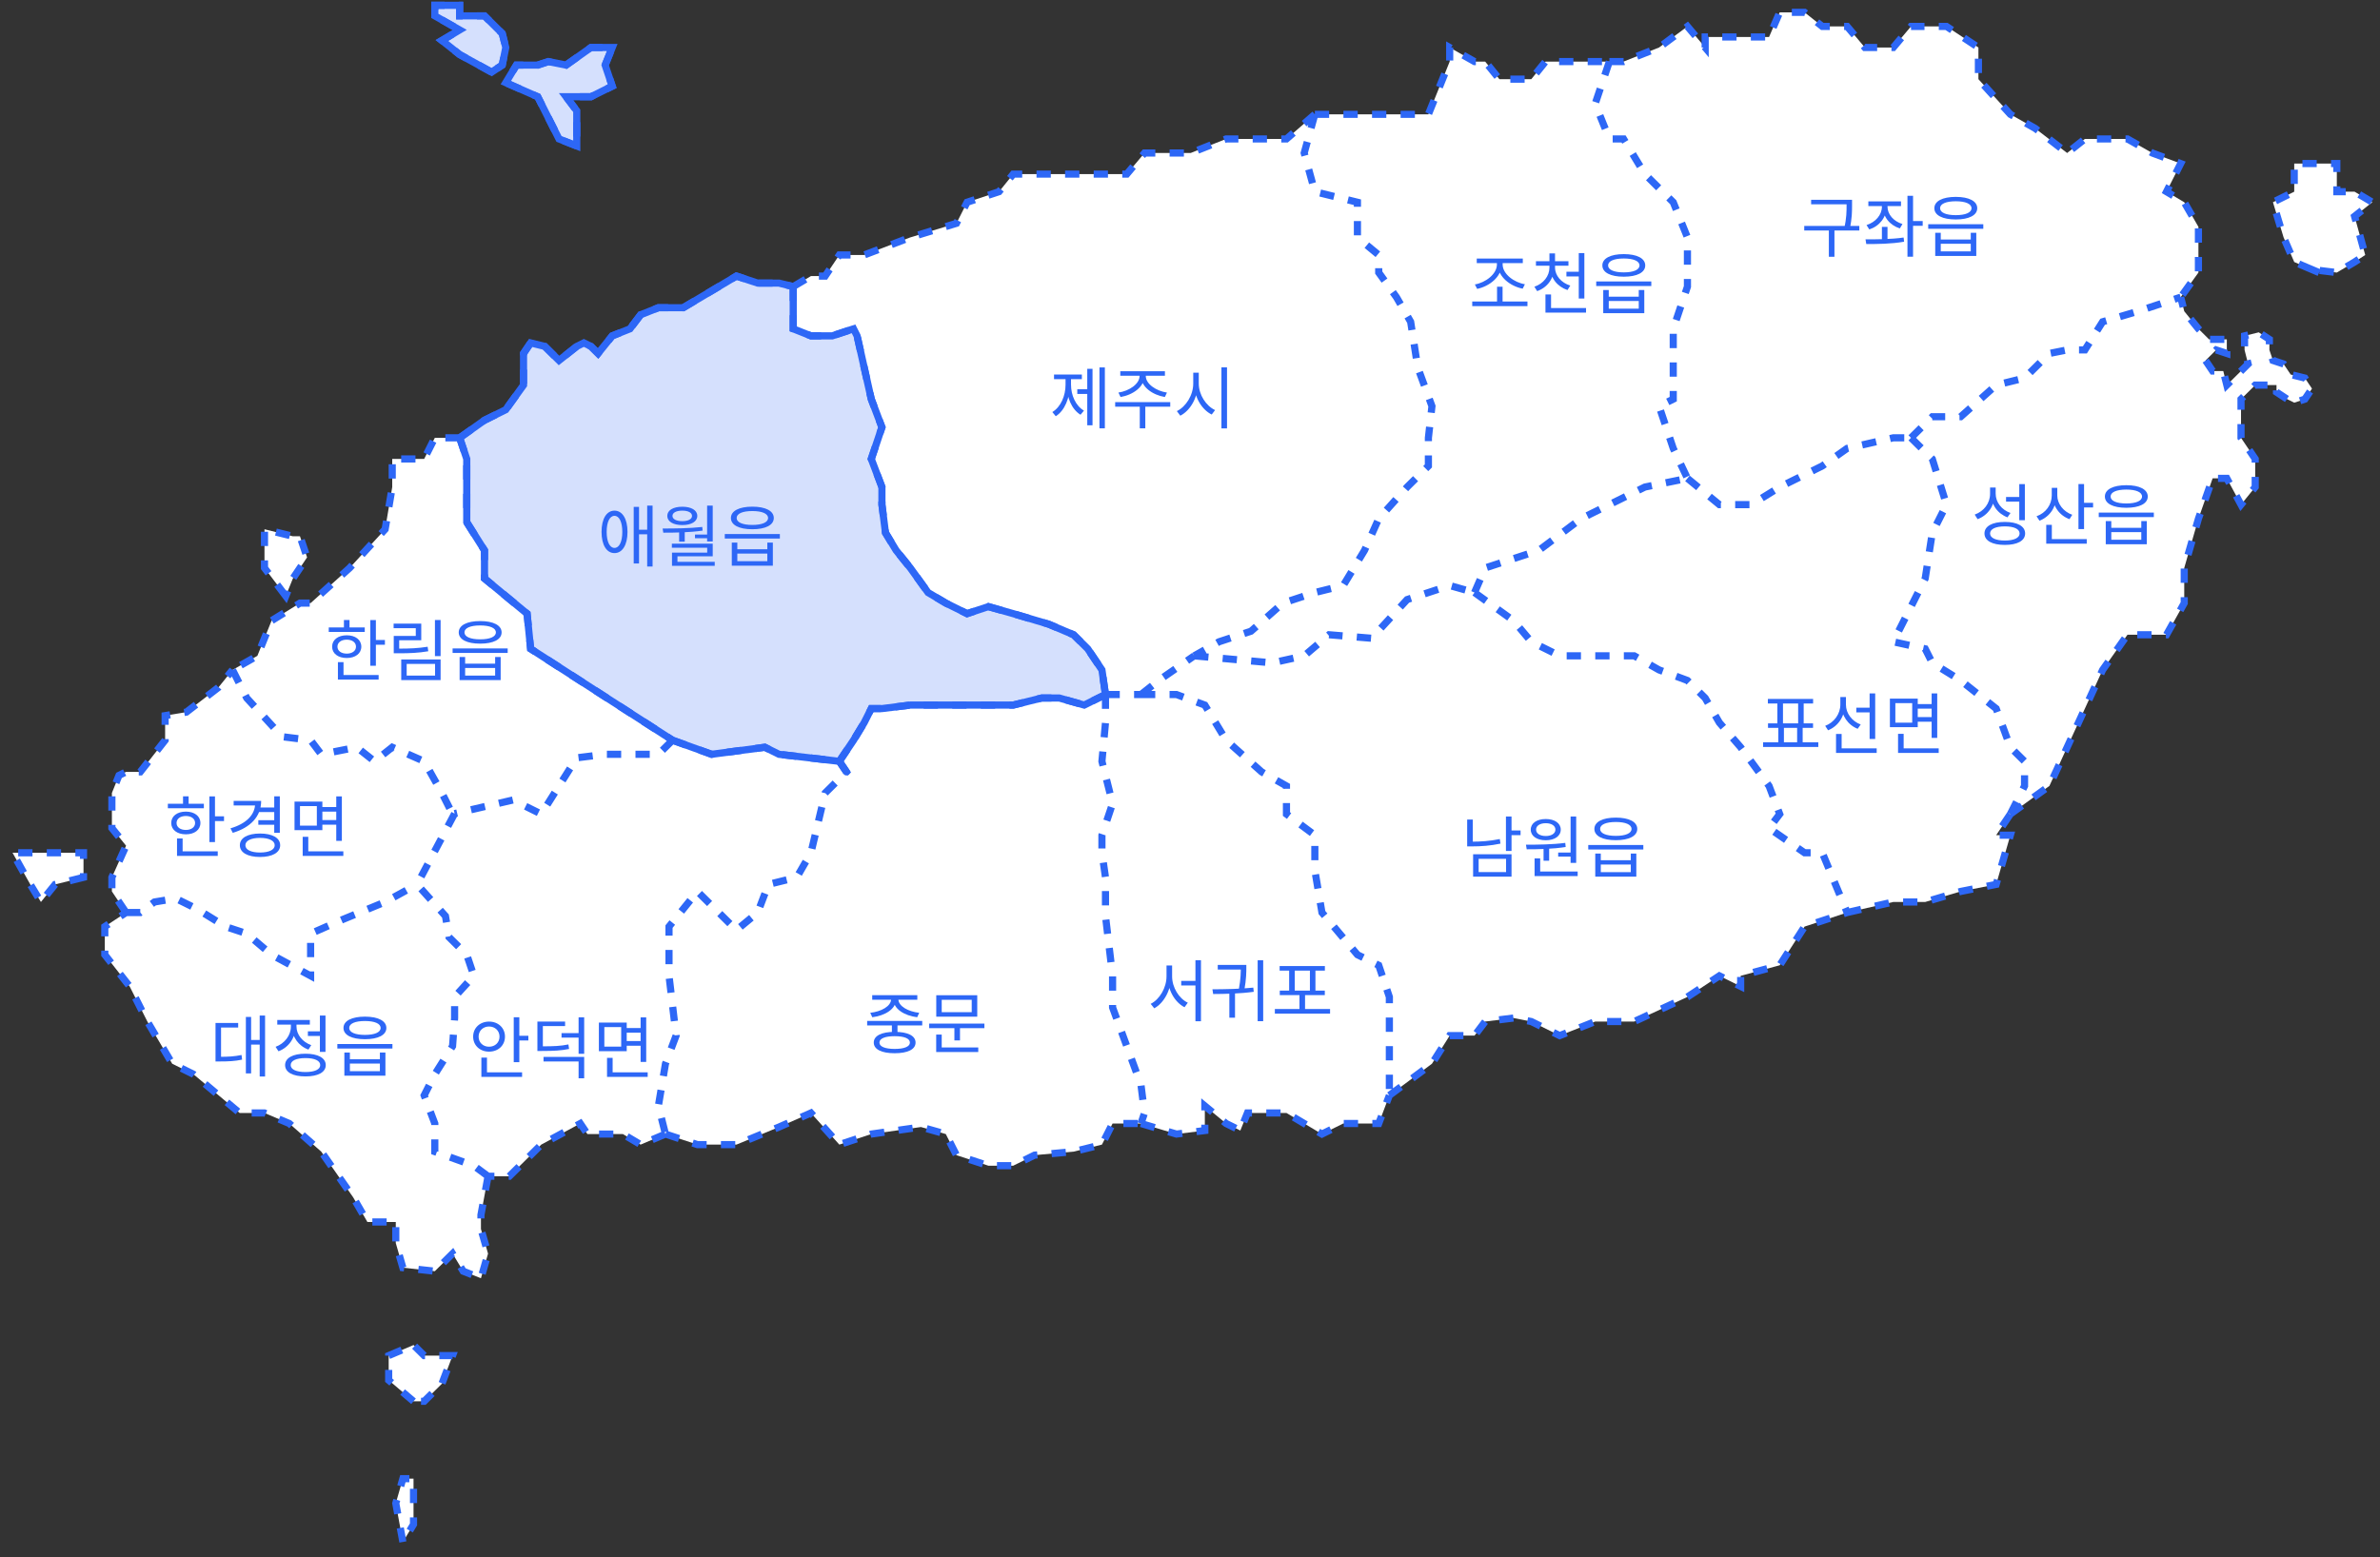<svg width="353" height="231" viewBox="0 0 353 231" fill="none" xmlns="http://www.w3.org/2000/svg">
<rect x="0" y="0" width="353" height="231" fill="#333333" stroke="none"/>
<path d="M58.175 68.088H62.912L64.491 64.958H68.175L71.859 62.349L75.017 60.784L77.649 57.132V52.437L78.701 50.872L80.807 51.394L82.912 53.48L85.544 51.394L86.596 50.872L87.649 51.394L88.701 52.437L90.807 49.829L93.438 48.785L95.017 46.699L97.649 45.655H101.333L109.228 40.96L112.386 42.003H115.544L117.649 42.525L120.28 40.96H122.386L124.491 37.83H128.175L135.017 35.221L141.859 33.134L143.438 30.004L148.175 28.439L150.28 25.831H157.123H163.438H167.123L169.754 22.7H176.596L181.859 20.614H187.123H190.807L195.017 16.962H201.333H208.701H211.859L215.017 9.136V7.049L218.701 9.136H220.28L222.386 11.745H227.123L229.228 9.136H231.333H234.491H238.701H240.807L246.07 7.049L250.28 3.919L252.912 7.049V5.484H258.175H262.386L263.965 1.832H267.649L270.28 3.919H273.965L276.596 7.049H280.807L283.438 3.919H288.701L293.438 7.049V11.745L298.175 16.962L301.859 19.049L306.596 22.7L309.228 20.614H315.544L319.228 22.7L323.438 24.265L321.333 28.439L323.965 30.004L326.07 33.656V40.438L323.438 44.09L323.965 46.177L326.07 48.785L327.649 50.35H330.28V52.437L328.701 51.915L327.123 53.48L328.175 55.046H329.754L330.28 57.132L331.859 55.567L333.438 54.002L332.912 51.915V49.829L335.017 49.307L336.596 50.35V51.915L337.123 53.48L338.701 54.002L339.754 55.567L341.859 56.089L342.912 57.654L341.859 59.219L340.28 59.741L339.228 59.219L337.649 58.176V57.132H334.491L332.386 59.219V64.958L334.491 68.088V72.262L332.386 74.87L330.28 70.969H328.175L326.07 76.957L323.965 84.261V89.478L321.333 94.173H315.544L311.859 99.39L309.228 105.129L306.596 110.867L303.965 116.606L298.175 120.78L296.07 123.91H298.175L296.07 131.214L290.807 132.257L285.544 133.822H280.807L273.965 135.387L267.649 137.474L263.965 143.213L258.175 144.778V146.343L255.017 144.778L250.28 147.908L242.386 151.56H236.596L231.333 153.647L227.123 151.56L224.491 151.038L220.28 151.56L218.701 153.647H215.017L212.386 157.82L206.07 162.515L204.491 166.689H199.228L196.07 168.254L193.438 166.689L190.807 165.124H185.017L183.965 167.732L181.859 166.689L178.701 164.08V167.732L174.491 168.254L169.228 166.689H165.017L163.438 169.819L159.228 170.863L153.438 171.384L150.28 172.949H146.596L141.859 171.384L140.28 168.254L136.596 167.211L129.228 168.254L124.491 169.819L120.28 165.124L115.544 167.211L109.228 169.819H103.438L98.701 168.254L95.017 169.819L92.386 168.254H87.123L86.07 166.689L80.28 169.819L75.544 174.514H72.386L71.333 180.253V182.34L72.386 185.992L71.333 189.644L68.701 188.6L67.123 185.992L64.491 188.6L59.754 188.079L58.702 184.427V181.297H54.491L52.386 177.645L47.649 170.863L42.912 166.689L39.228 165.124H35.544L28.701 159.385L25.544 157.82L21.859 151.56L19.228 146.343L15.544 141.647V137.474L18.701 135.387L16.596 132.257V130.17L18.701 125.475L16.596 122.866V117.649L17.649 115.041L18.701 114.519H20.807L24.491 109.824V106.172L27.649 105.65L32.386 101.998L34.491 99.39L38.175 97.303L40.28 92.086L44.491 89.478H46.07L51.859 84.261L57.123 78.522L58.175 72.262V68.088Z" fill="white"/>
<path d="M338.701 35.221L340.28 38.873L342.912 39.991L346.596 40.438L349.228 38.873L350.807 37.83L349.228 32.091L351.859 30.004L349.228 28.439H346.596V24.265H340.28V28.439L337.123 30.004L338.701 35.221Z" fill="white"/>
<path d="M8.175 131.214L12.386 130.17V126.518H8.175H1.859L4.491 131.214L6.07 133.822L8.175 131.214Z" fill="white"/>
<path d="M39.228 84.261L42.386 88.434L43.438 85.826L45.544 82.696L44.491 79.565H43.438L39.228 78.522V84.261Z" fill="white"/>
<path d="M57.649 204.773L61.333 207.903H62.912L65.544 205.295L67.123 201.121H62.912L61.333 199.556L57.649 201.121V204.773Z" fill="white"/>
<path d="M58.702 223.032L59.754 228.771L61.333 226.163V223.032V219.38H59.754L58.702 223.032Z" fill="white"/>
<path d="M82.912 20.614L85.544 21.657V20.614V18.527V16.44L83.965 14.353H87.649L90.807 12.788L89.754 9.658L90.807 7.049H88.701H87.649L83.965 9.658L81.333 9.136L79.754 9.658H76.596L75.017 12.266L79.754 14.353L82.912 20.614Z" fill="white"/>
<path d="M68.175 8.093L72.912 10.701L74.491 9.658L75.017 7.049L74.491 4.963L71.859 2.354H68.175V0.789H64.491V2.354L68.175 4.441L65.544 6.006L68.175 8.093Z" fill="white"/>
<path d="M68.175 64.958H64.491L62.912 68.088H58.175V72.262L57.123 78.522L51.859 84.261L46.07 89.478H44.491L40.28 92.086L38.175 97.303L34.491 99.39M68.175 64.958L69.228 68.088V71.218V77.479L71.859 81.652V85.826L78.175 91.043L78.701 96.26L99.754 109.824M68.175 64.958L71.859 62.349L75.017 60.784L77.649 57.132V52.437L78.701 50.872L80.807 51.394L82.912 53.48L85.544 51.394L86.596 50.872L87.649 51.394L88.701 52.437L90.807 49.829L93.438 48.785L95.017 46.699L97.649 45.655H101.333L109.228 40.96L112.386 42.003H115.544L117.649 42.525M99.754 109.824L105.544 111.911L113.438 110.867L115.544 111.911L124.491 112.954M99.754 109.824L97.649 111.911H89.754L85.544 112.432L80.28 120.78L76.07 118.693L67.427 120.708M124.491 112.954L125.544 114.519L122.386 117.649L120.28 126.518L118.175 130.17L113.965 131.214L112.386 135.387L109.228 137.996L106.596 135.387L103.438 132.257L99.228 137.474V144.778L100.28 153.647L98.701 157.82L97.649 164.08L98.701 168.254M124.491 112.954L126.596 109.824L128.175 107.215L129.228 105.129H130.807L135.017 104.607H138.701H141.859H146.596H150.28L154.491 103.564H157.123L160.807 104.607L163.965 103.042M98.701 168.254L95.017 169.819L92.386 168.254H87.123L86.07 166.689L80.28 169.819L75.544 174.514H72.386M98.701 168.254L103.438 169.819H109.228L115.544 167.211L120.28 165.124L124.491 169.819L129.228 168.254L136.596 167.211L140.28 168.254L141.859 171.384L146.596 172.949H150.28L153.438 171.384L159.228 170.863L163.438 169.819L165.017 166.689H169.228M72.386 174.514L71.333 180.253V182.34L72.386 185.992L71.333 189.644L68.701 188.6L67.123 185.992L64.491 188.6L59.754 188.079L58.702 184.427V181.297H54.491L52.386 177.645L47.649 170.863L42.912 166.689L39.228 165.124H35.544L28.701 159.385L25.544 157.82L21.859 151.56L19.228 146.343L15.544 141.647V137.474L18.701 135.387M72.386 174.514L70.28 172.949L64.491 170.863V166.689L62.912 162.515L64.491 159.385L67.123 155.212L67.427 151.038V147.908L70.28 144.778L69.228 141.647L66.596 139.039L66.07 135.909L61.859 131.214M18.701 135.387L16.596 132.257V130.17L18.701 125.475L16.596 122.866V117.649L17.649 115.041L18.701 114.519H20.807L24.491 109.824V106.172L27.649 105.65L32.386 101.998L34.491 99.39M18.701 135.387H20.807L22.912 133.822L26.07 133.3L29.228 134.865L33.438 137.474L36.596 138.517L40.28 141.647L46.07 144.778V138.517L50.807 136.43L57.123 133.822L61.859 131.214M34.491 99.39L36.596 103.564L41.859 109.302L46.07 109.824L47.649 111.911L52.912 110.867L55.544 112.954L58.175 110.867L62.912 112.954L65.544 117.649L67.123 120.78L67.427 120.708M67.427 120.708L61.859 131.214M117.649 42.525V48.785L120.28 49.829H123.438L126.596 48.785L127.123 49.829L128.175 54.524L129.228 59.219L130.807 63.393L129.228 68.088L130.807 72.262V74.87L131.333 79.044L132.912 81.652L135.017 84.261L137.649 87.913L140.28 89.478L143.438 91.043L146.596 89.999L150.28 91.043L155.544 92.608L159.228 94.173L161.333 96.26L163.438 99.39L163.965 103.042M117.649 42.525L120.28 40.96H122.386L124.491 37.83H128.175L135.017 35.221L141.859 33.134L143.438 30.004L148.175 28.439L150.28 25.831H157.123H163.438H167.123L169.754 22.7H176.596L181.859 20.614H187.123H190.807L195.017 16.962M163.965 103.042V107.215L163.438 112.954L165.017 119.214L163.438 123.91V126.518L163.965 130.17V135.909L165.017 144.778V149.473L167.123 155.212L169.228 160.95L169.754 165.124L169.228 166.689M163.965 103.042H169.228M169.228 166.689L174.491 168.254L178.701 167.732V164.08L181.859 166.689L183.965 167.732L185.017 165.124H190.807L193.438 166.689L196.07 168.254L199.228 166.689H204.491L206.07 162.515M169.228 103.042H174.491L178.701 104.607L181.859 109.824L187.123 114.519L190.807 116.606V120.78L195.017 123.91V129.127L196.07 135.387L201.333 141.647L204.491 143.213L206.07 147.908V151.038V162.515M169.228 103.042L171.859 100.955L177.123 97.303M206.07 162.515L212.386 157.82L215.017 153.647H218.701L220.28 151.56L224.491 151.038L227.123 151.56L231.333 153.647L236.596 151.56H242.386L250.28 147.908L255.017 144.778L258.175 146.343V144.778L263.965 143.213L267.649 137.474L273.965 135.387M195.017 16.962L193.438 22.7L195.017 28.439L201.333 30.004V35.221L204.491 37.83V40.438L207.123 44.09L209.228 47.742L210.28 54.524L212.386 60.263L211.859 64.958V69.132L208.701 72.262L204.491 76.957L202.386 81.652L199.228 86.869L195.017 87.913L190.28 89.478L185.544 93.651L180.807 95.216L177.123 97.303M195.017 16.962H201.333H208.701H211.859L215.017 9.136V7.049L218.701 9.136H220.28L222.386 11.745H227.123L229.228 9.136H231.333H234.491H238.701M177.123 97.303L188.701 98.347L193.438 97.303L197.123 94.173L203.438 94.695L208.701 88.956L215.017 86.869L218.701 87.913M218.701 87.913L224.491 92.086L227.123 95.216L231.333 97.303H238.701H242.386L246.07 99.39L250.28 100.955L252.912 103.564L255.017 107.215L258.175 110.867L262.386 116.606L263.965 120.78L262.386 122.866L267.649 126.518H270.28L273.965 135.387M218.701 87.913L220.28 84.261L228.25 81.652L234.491 76.957L243.965 72.262L250.28 70.969M273.965 135.387L280.807 133.822H285.544L290.807 132.257L296.07 131.214L298.175 123.91H296.07L298.175 120.78M238.701 9.136L236.596 15.397L238.701 20.614H240.807L243.965 25.831L248.175 30.004L250.28 35.221V42.525L248.175 48.785V54.524V59.219L246.07 60.263L248.175 66.523L250.28 70.969M238.701 9.136H240.807L246.07 7.049L250.28 3.919L252.912 7.049V5.484H258.175H262.386L263.965 1.832H267.649L270.28 3.919H273.965L276.596 7.049H280.807L283.438 3.919H288.701L293.438 7.049V11.745L298.175 16.962L301.859 19.049L306.596 22.7L309.228 20.614H315.544L319.228 22.7L323.438 24.265L321.333 28.439L323.965 30.004L326.07 33.656V40.438L323.438 44.09M250.28 70.969L255.017 74.87H259.754L263.965 72.262L270.28 69.132L273.965 66.523L280.807 64.958H283.438M283.438 64.958L286.596 68.088L288.701 74.87L286.596 79.044L285.544 85.826L283.438 89.999L280.807 95.216L285.544 96.26L286.596 98.347L290.807 100.955L296.07 105.129L298.175 110.867L300.28 112.954V116.606L298.175 120.78M283.438 64.958L286.596 61.828H290.807L296.07 57.132L300.28 56.089L303.965 52.437L306.596 51.915H309.228L311.859 47.742L317.123 46.177L323.438 44.09M298.175 120.78L303.965 116.606L306.596 110.867L309.228 105.129L311.859 99.39L315.544 94.173H321.333L323.965 89.478V84.261L326.07 76.957L328.175 70.969H330.28L332.386 74.87L334.491 72.262V68.088L332.386 64.958V59.219L334.491 57.132H337.649V58.176L339.228 59.219L340.28 59.741L341.859 59.219L342.912 57.654L341.859 56.089L339.754 55.567L338.701 54.002L337.123 53.48L336.596 51.915V50.35L335.017 49.307L332.912 49.829V51.915L333.438 54.002L331.859 55.567L330.28 57.132L329.754 55.046H328.175L327.123 53.48L328.701 51.915L330.28 52.437V50.35H327.649L326.07 48.785L323.965 46.177L323.438 44.09M343.965 40.438L342.912 39.991M342.912 39.991L340.28 38.873L338.701 35.221L337.123 30.004L340.28 28.439V24.265H346.596V28.439H349.228L351.859 30.004L349.228 32.091L350.807 37.83L349.228 38.873L346.596 40.438L342.912 39.991ZM12.386 130.17L8.175 131.214L6.07 133.822L4.491 131.214L1.859 126.518H8.175H12.386V130.17ZM42.386 88.434L39.228 84.261V78.522L43.438 79.565H44.491L45.544 82.696L43.438 85.826L42.386 88.434ZM61.333 207.903L57.649 204.773V201.121L61.333 199.556L62.912 201.121H67.123L65.544 205.295L62.912 207.903H61.333ZM59.754 228.771L58.702 223.032L59.754 219.38H61.333V223.032V226.163L59.754 228.771ZM85.544 21.657L82.912 20.614L79.754 14.353L75.017 12.266L76.596 9.658H79.754L81.333 9.136L83.965 9.658L87.649 7.049H88.701H90.807L89.754 9.658L90.807 12.788L87.649 14.353H83.965L85.544 16.44V18.527V20.614V21.657ZM72.912 10.701L68.175 8.093L65.544 6.006L68.175 4.441L64.491 2.354V0.789H68.175V2.354H71.859L74.491 4.963L75.017 7.049L74.491 9.658L72.912 10.701Z" stroke="#2D67F6" stroke-width="1.061" stroke-dasharray="2.12 2.12"/>
<path d="M69.228 68.088L68.175 64.958L71.86 62.349L75.017 60.784L77.649 57.132V52.437L78.702 50.872L80.807 51.394L82.912 53.48L85.544 51.394L86.597 50.872L87.649 51.394L88.702 52.437L90.807 49.829L93.439 48.785L95.017 46.699L97.649 45.655H101.333L109.228 40.96L112.386 42.003H115.544L117.649 42.525V48.785L120.281 49.829H123.439L126.596 48.785L127.123 49.829L128.175 54.524L129.228 59.219L130.807 63.393L129.228 68.088L130.807 72.262V74.87L131.333 79.044L132.912 81.652L135.018 84.261L137.649 87.913L140.281 89.478L143.439 91.043L146.596 89.999L150.281 91.043L155.544 92.608L159.228 94.173L161.333 96.26L163.439 99.39L163.965 103.042L160.807 104.607L157.123 103.564H154.491L150.281 104.607H146.596H141.86H138.702H135.018L130.807 105.129H129.228L128.175 107.215L126.596 109.824L124.491 112.954L115.544 111.911L113.439 110.867L105.544 111.911L99.754 109.824L78.702 96.26L78.175 91.043L71.86 85.826V81.652L69.228 77.479V71.218V68.088Z" fill="#2D67F6" fill-opacity="0.2"/>
<path d="M82.912 20.614L85.544 21.657V20.614V18.527V16.44L83.965 14.353H87.649L90.807 12.788L89.754 9.658L90.807 7.049H88.702H87.649L83.965 9.658L81.333 9.136L79.754 9.658H76.597L75.017 12.266L79.754 14.353L82.912 20.614Z" fill="#2D67F6" fill-opacity="0.2"/>
<path d="M68.175 8.093L72.912 10.701L74.491 9.658L75.017 7.049L74.491 4.963L71.86 2.354H68.175V0.789H64.491V2.354L68.175 4.441L65.544 6.006L68.175 8.093Z" fill="#2D67F6" fill-opacity="0.2"/>
<path d="M124.491 112.954L115.544 111.911L113.439 110.867L105.544 111.911L99.754 109.824L78.702 96.26L78.175 91.043L71.86 85.826V81.652L69.228 77.479V71.218V68.088L68.175 64.958L71.86 62.349L75.017 60.784L77.649 57.132V52.437L78.702 50.872L80.807 51.394L82.912 53.48L85.544 51.394L86.597 50.872L87.649 51.394L88.702 52.437L90.807 49.829L93.439 48.785L95.017 46.699L97.649 45.655H101.333L109.228 40.96L112.386 42.003H115.544L117.649 42.525V48.785L120.281 49.829H123.439L126.596 48.785L127.123 49.829L128.175 54.524L129.228 59.219L130.807 63.393L129.228 68.088L130.807 72.262V74.87L131.333 79.044L132.912 81.652L135.018 84.261L137.649 87.913L140.281 89.478L143.439 91.043L146.596 89.999L150.281 91.043L155.544 92.608L159.228 94.173L161.333 96.26L163.439 99.39L163.965 103.042L160.807 104.607L157.123 103.564H154.491L150.281 104.607H146.596H141.86H138.702H135.018L130.807 105.129H129.228L128.175 107.215L126.596 109.824L124.491 112.954ZM124.491 112.954L125.544 114.519M85.544 21.657L82.912 20.614L79.754 14.353L75.017 12.266L76.597 9.658H79.754L81.333 9.136L83.965 9.658L87.649 7.049H88.702H90.807L89.754 9.658L90.807 12.788L87.649 14.353H83.965L85.544 16.44V18.527V20.614V21.657ZM72.912 10.701L68.175 8.093L65.544 6.006L68.175 4.441L64.491 2.354V0.789H68.175V2.354H71.86L74.491 4.963L75.017 7.049L74.491 9.658L72.912 10.701Z" stroke="#2D67F6" stroke-width="1.061" stroke-linecap="round"/>
<path d="M163.072 54.513V63.553H163.872V54.513H163.072ZM159.782 57.753V58.443H161.512V57.753H159.782ZM161.262 54.723V63.093H162.042V54.723H161.262ZM158.042 55.913V57.063C158.042 58.723 157.342 60.373 156.082 61.133L156.592 61.753C157.922 60.913 158.682 59.043 158.682 57.063V55.913H158.042ZM158.212 55.913V57.063C158.212 58.953 158.942 60.733 160.262 61.533L160.772 60.923C159.532 60.203 158.852 58.633 158.852 57.063V55.913H158.212ZM156.332 55.563V56.253H160.462V55.563H156.332ZM169.021 55.403V55.783C169.021 56.973 167.471 58.013 165.881 58.243L166.201 58.903C168.021 58.593 169.741 57.403 169.741 55.783V55.403H169.021ZM169.231 55.403V55.783C169.231 57.403 170.941 58.593 172.771 58.903L173.081 58.243C171.501 58.013 169.941 56.973 169.941 55.783V55.403H169.231ZM169.051 60.103V63.553H169.871V60.103H169.051ZM165.401 59.663V60.343H173.571V59.663H165.401ZM166.161 55.073V55.743H172.781V55.073H166.161ZM176.981 55.293V56.913C176.981 58.623 175.891 60.353 174.551 60.993L175.061 61.673C176.541 60.923 177.661 58.993 177.661 56.913V55.293H176.981ZM177.121 55.293V56.913C177.121 58.923 178.251 60.783 179.721 61.503L180.221 60.843C178.881 60.223 177.801 58.563 177.801 56.913V55.293H177.121ZM181.161 54.503V63.563H181.991V54.503H181.161Z" fill="#2D67F6"/>
<path d="M175.197 145.527V146.207H177.717V145.527H175.197ZM173.017 143.247V144.857C173.017 146.537 171.997 148.277 170.667 148.937L171.197 149.597C172.627 148.827 173.697 146.887 173.697 144.857V143.247H173.017ZM173.177 143.247V144.857C173.177 146.837 174.227 148.697 175.687 149.437L176.177 148.767C174.867 148.147 173.847 146.507 173.847 144.857V143.247H173.177ZM177.307 142.457V151.517H178.127V142.457H177.307ZM182.336 147.217V150.987H183.176V147.217H182.336ZM186.536 142.467V151.507H187.356V142.467H186.536ZM179.936 147.477C181.726 147.467 183.926 147.427 185.956 147.147L185.886 146.527C183.896 146.737 181.656 146.767 179.826 146.777L179.936 147.477ZM180.616 143.157V143.847H184.356V143.157H180.616ZM184.036 143.157V143.527C184.036 144.147 184.036 145.237 183.736 146.827L184.556 146.897C184.856 145.287 184.856 144.157 184.856 143.527V143.157H184.036ZM189.085 149.697V150.387H197.275V149.697H189.085ZM192.735 147.357V150.007H193.565V147.357H192.735ZM189.795 143.327V144.007H196.505V143.327H189.795ZM189.815 146.967V147.637H196.495V146.967H189.815ZM191.205 143.877V147.087H192.035V143.877H191.205ZM194.285 143.877V147.087H195.105V143.877H194.285Z" fill="#2D67F6"/>
<path d="M54.92 91.994V98.774H55.75V91.994H54.92ZM55.49 94.954V95.654H57.09V94.954H55.49ZM48.76 93.084V93.754H54.1V93.084H48.76ZM51.43 94.254C50.14 94.254 49.26 94.924 49.26 95.944C49.26 96.954 50.14 97.624 51.43 97.624C52.71 97.624 53.59 96.954 53.59 95.944C53.59 94.924 52.71 94.254 51.43 94.254ZM51.43 94.904C52.24 94.904 52.8 95.314 52.8 95.944C52.8 96.564 52.24 96.974 51.43 96.974C50.61 96.974 50.05 96.564 50.05 95.944C50.05 95.314 50.61 94.904 51.43 94.904ZM51.01 91.984V93.434H51.84V91.984H51.01ZM50.12 100.144V100.824H56.16V100.144H50.12ZM50.12 98.234V100.434H50.95V98.234H50.12ZM64.51 91.984V97.344H65.35V91.984H64.51ZM58.4 96.234V96.924H59.13C60.809 96.924 62.029 96.874 63.52 96.624L63.429 95.954C61.98 96.184 60.77 96.234 59.13 96.234H58.4ZM58.38 92.524V93.204H61.669V94.354H58.4V96.644H59.209V94.994H62.48V92.524H58.38ZM59.51 97.844V100.904H65.35V97.844H59.51ZM64.529 98.504V100.234H60.319V98.504H64.529ZM71.219 92.144C69.249 92.144 68.039 92.774 68.039 93.824C68.039 94.874 69.249 95.494 71.219 95.494C73.179 95.494 74.399 94.874 74.399 93.824C74.399 92.774 73.179 92.144 71.219 92.144ZM71.219 92.794C72.659 92.794 73.549 93.174 73.549 93.824C73.549 94.474 72.659 94.854 71.219 94.854C69.769 94.854 68.889 94.474 68.889 93.824C68.889 93.174 69.769 92.794 71.219 92.794ZM68.169 97.474V100.904H74.259V97.474H73.439V98.464H68.989V97.474H68.169ZM68.989 99.104H73.439V100.234H68.989V99.104ZM67.129 96.204V96.874H75.299V96.204H67.129Z" fill="#2D67F6"/>
<path d="M76.197 150.927V157.587H77.027V150.927H76.197ZM76.767 153.677V154.367H78.367V153.677H76.767ZM71.397 159.097V159.777H77.437V159.097H71.397ZM71.397 156.907V159.367H72.227V156.907H71.397ZM72.537 151.567C71.187 151.567 70.177 152.497 70.177 153.797C70.177 155.107 71.187 156.027 72.537 156.027C73.887 156.027 74.897 155.107 74.897 153.797C74.897 152.497 73.887 151.567 72.537 151.567ZM72.537 152.297C73.417 152.297 74.087 152.917 74.087 153.797C74.087 154.687 73.417 155.297 72.537 155.297C71.657 155.297 70.987 154.687 70.987 153.797C70.987 152.917 71.657 152.297 72.537 152.297ZM79.706 155.237V155.927H80.376C82.176 155.927 83.206 155.867 84.406 155.627L84.306 154.957C83.146 155.197 82.146 155.237 80.376 155.237H79.706ZM79.706 151.567V155.457H80.516V152.237H83.816V151.567H79.706ZM80.616 156.807V157.487H85.816V159.977H86.646V156.807H80.616ZM85.816 150.937V156.347H86.646V150.937H85.816ZM83.286 153.277V153.947H86.046V153.277H83.286ZM92.745 152.527V153.207H95.275V152.527H92.745ZM92.745 154.457V155.147H95.295V154.457H92.745ZM88.825 151.717V155.957H92.955V151.717H88.825ZM92.135 152.387V155.287H89.635V152.387H92.135ZM95.015 150.947V157.547H95.845V150.947H95.015ZM90.035 159.097V159.777H96.065V159.097H90.035ZM90.035 156.947V159.407H90.865V156.947H90.035Z" fill="#2D67F6"/>
<path d="M31.056 118.154V124.934H31.886V118.154H31.056ZM31.626 121.114V121.814H33.226V121.114H31.626ZM24.896 119.244V119.914H30.236V119.244H24.896ZM27.566 120.414C26.276 120.414 25.396 121.084 25.396 122.104C25.396 123.114 26.276 123.784 27.566 123.784C28.846 123.784 29.726 123.114 29.726 122.104C29.726 121.084 28.846 120.414 27.566 120.414ZM27.566 121.064C28.376 121.064 28.936 121.474 28.936 122.104C28.936 122.724 28.376 123.134 27.566 123.134C26.746 123.134 26.186 122.724 26.186 122.104C26.186 121.474 26.746 121.064 27.566 121.064ZM27.146 118.144V119.594H27.976V118.144H27.146ZM26.256 126.304V126.984H32.296V126.304H26.256ZM26.256 124.394V126.594H27.086V124.394H26.256ZM38.395 119.804V120.484H40.815V119.804H38.395ZM38.315 121.684V122.364H40.755V121.684H38.315ZM40.675 118.144V123.564H41.505V118.144H40.675ZM37.845 118.824V119.184C37.845 120.894 36.495 122.224 34.185 122.894L34.525 123.564C37.125 122.784 38.735 121.154 38.735 118.824H37.845ZM34.655 118.824V119.504H38.415V118.824H34.655ZM38.565 123.664C36.735 123.664 35.575 124.314 35.575 125.404C35.575 126.494 36.735 127.144 38.565 127.144C40.395 127.144 41.555 126.494 41.555 125.404C41.555 124.314 40.395 123.664 38.565 123.664ZM38.565 124.314C39.895 124.314 40.745 124.724 40.745 125.404C40.745 126.084 39.895 126.484 38.565 126.484C37.245 126.484 36.395 126.084 36.395 125.404C36.395 124.724 37.245 124.314 38.565 124.314ZM47.604 119.734V120.414H50.134V119.734H47.604ZM47.604 121.664V122.354H50.154V121.664H47.604ZM43.684 118.924V123.164H47.814V118.924H43.684ZM46.994 119.594V122.494H44.494V119.594H46.994ZM49.874 118.154V124.754H50.704V118.154H49.874ZM44.894 126.304V126.984H50.924V126.304H44.894ZM44.894 124.154V126.614H45.724V124.154H44.894Z" fill="#2D67F6"/>
<path d="M38.517 150.672V159.712H39.316V150.672H38.517ZM36.986 154.292V154.982H38.727V154.292H36.986ZM36.467 150.872V159.252H37.246V150.872H36.467ZM31.966 156.792V157.482H32.556C33.916 157.482 34.827 157.442 35.907 157.212L35.827 156.522C34.776 156.742 33.877 156.792 32.556 156.792H31.966ZM31.966 151.772V157.102H32.786V152.452H35.327V151.772H31.966ZM45.666 153.012V153.702H47.706V153.012H45.666ZM47.446 150.672V156.062H48.276V150.672H47.446ZM45.306 156.332C43.436 156.332 42.286 156.962 42.286 158.022C42.286 159.092 43.436 159.702 45.306 159.702C47.166 159.702 48.316 159.092 48.316 158.022C48.316 156.962 47.166 156.332 45.306 156.332ZM45.306 156.982C46.666 156.982 47.496 157.362 47.496 158.022C47.496 158.672 46.666 159.052 45.306 159.052C43.946 159.052 43.116 158.672 43.116 158.022C43.116 157.362 43.946 156.982 45.306 156.982ZM43.146 151.582V152.312C43.146 153.612 42.216 154.822 40.876 155.312L41.306 155.972C42.806 155.412 43.826 153.982 43.826 152.312V151.582H43.146ZM43.306 151.582V152.312C43.306 153.832 44.276 155.192 45.746 155.722L46.166 155.062C44.856 154.602 43.976 153.482 43.976 152.312V151.582H43.306ZM41.126 151.332V152.012H45.956V151.332H41.126ZM54.125 150.832C52.155 150.832 50.945 151.462 50.945 152.512C50.945 153.562 52.155 154.182 54.125 154.182C56.085 154.182 57.305 153.562 57.305 152.512C57.305 151.462 56.085 150.832 54.125 150.832ZM54.125 151.482C55.565 151.482 56.455 151.862 56.455 152.512C56.455 153.162 55.565 153.542 54.125 153.542C52.675 153.542 51.795 153.162 51.795 152.512C51.795 151.862 52.675 151.482 54.125 151.482ZM51.075 156.162V159.592H57.165V156.162H56.345V157.152H51.895V156.162H51.075ZM51.895 157.792H56.345V158.922H51.895V157.792ZM50.035 154.892V155.562H58.205V154.892H50.035Z" fill="#2D67F6"/>
<path d="M218.361 44.731V45.421H226.551V44.731H218.361ZM222.041 42.541V44.961H222.861V42.541H222.041ZM222.021 38.681V39.241C222.021 40.671 220.311 41.941 218.751 42.201L219.091 42.861C220.871 42.491 222.721 41.091 222.721 39.241V38.681H222.021ZM222.171 38.681V39.241C222.171 41.091 224.031 42.471 225.841 42.831L226.171 42.171C224.591 41.911 222.871 40.671 222.871 39.241V38.681H222.171ZM219.031 38.361V39.041H225.861V38.361H219.031ZM229.811 39.241V39.691C229.811 40.961 228.921 42.081 227.581 42.541L227.991 43.191C229.501 42.661 230.491 41.321 230.491 39.691V39.241H229.811ZM229.951 39.241V39.691C229.951 41.251 230.981 42.531 232.491 43.031L232.901 42.371C231.561 41.951 230.641 40.891 230.641 39.691V39.241H229.951ZM227.811 38.751V39.421H232.631V38.751H227.811ZM229.811 37.601V39.001H230.641V37.601H229.811ZM232.331 40.321V41.011H234.611V40.321H232.331ZM234.161 37.551V44.291H234.991V37.551H234.161ZM229.221 45.701V46.381H235.241V45.701H229.221ZM229.221 43.691V46.071H230.051V43.691H229.221ZM240.84 37.701C238.87 37.701 237.66 38.331 237.66 39.381C237.66 40.431 238.87 41.051 240.84 41.051C242.8 41.051 244.02 40.431 244.02 39.381C244.02 38.331 242.8 37.701 240.84 37.701ZM240.84 38.351C242.28 38.351 243.17 38.731 243.17 39.381C243.17 40.031 242.28 40.411 240.84 40.411C239.39 40.411 238.51 40.031 238.51 39.381C238.51 38.731 239.39 38.351 240.84 38.351ZM237.79 43.031V46.461H243.88V43.031H243.06V44.021H238.61V43.031H237.79ZM238.61 44.661H243.06V45.791H238.61V44.661ZM236.75 41.761V42.431H244.92V41.761H236.75Z" fill="#2D67F6"/>
<path d="M223.36 121.144V126.254H224.19V121.144H223.36ZM223.97 123.214V123.904H225.53V123.214H223.97ZM218.49 126.744V130.064H224.19V126.744H218.49ZM223.38 127.414V129.384H219.31V127.414H223.38ZM217.61 121.594V125.214H218.44V121.594H217.61ZM217.61 124.874V125.574H218.32C219.67 125.574 221.02 125.484 222.55 125.164L222.45 124.484C220.97 124.784 219.62 124.874 218.32 124.874H217.61ZM228.939 125.694V127.704H229.769V125.694H228.939ZM232.949 121.144V128.024H233.779V121.144H232.949ZM227.609 129.304V129.984H233.999V129.304H227.609ZM227.609 127.354V129.494H228.439V127.354H227.609ZM226.439 126.004C228.079 126.004 230.269 125.974 232.219 125.664L232.159 125.054C230.239 125.304 227.999 125.324 226.329 125.324L226.439 126.004ZM231.109 126.484V127.094H233.159V126.484H231.109ZM229.269 121.514C227.939 121.514 227.039 122.134 227.039 123.084C227.039 124.044 227.939 124.664 229.269 124.664C230.589 124.664 231.489 124.044 231.489 123.084C231.489 122.134 230.589 121.514 229.269 121.514ZM229.269 122.134C230.109 122.134 230.699 122.504 230.699 123.084C230.699 123.664 230.109 124.034 229.269 124.034C228.419 124.034 227.829 123.664 227.829 123.084C227.829 122.504 228.419 122.134 229.269 122.134ZM239.658 121.304C237.688 121.304 236.478 121.934 236.478 122.984C236.478 124.034 237.688 124.654 239.658 124.654C241.618 124.654 242.838 124.034 242.838 122.984C242.838 121.934 241.618 121.304 239.658 121.304ZM239.658 121.954C241.098 121.954 241.988 122.334 241.988 122.984C241.988 123.634 241.098 124.014 239.658 124.014C238.208 124.014 237.328 123.634 237.328 122.984C237.328 122.334 238.208 121.954 239.658 121.954ZM236.608 126.634V130.064H242.698V126.634H241.878V127.624H237.428V126.634H236.608ZM237.428 128.264H241.878V129.394H237.428V128.264ZM235.568 125.364V126.034H243.738V125.364H235.568Z" fill="#2D67F6"/>
<path d="M91.14 75.761C89.97 75.761 89.22 76.972 89.22 78.912C89.22 80.852 89.97 82.061 91.14 82.061C92.31 82.061 93.07 80.852 93.07 78.912C93.07 76.972 92.31 75.761 91.14 75.761ZM91.14 76.531C91.85 76.531 92.3 77.451 92.3 78.912C92.3 80.371 91.85 81.291 91.14 81.291C90.43 81.291 89.98 80.371 89.98 78.912C89.98 77.451 90.43 76.531 91.14 76.531ZM95.99 75.011V84.052H96.79V75.011H95.99ZM94.56 78.591V79.272H96.29V78.591H94.56ZM93.99 75.201V83.602H94.78V75.201H93.99ZM100.73 78.751V80.362H101.56V78.751H100.73ZM104.88 75.011V80.332H105.71V75.011H104.88ZM98.38 79.031C100.07 79.031 102.23 79.011 104.21 78.722L104.16 78.181C102.23 78.401 100.02 78.412 98.28 78.412L98.38 79.031ZM99.65 80.662V81.261H104.89V81.992H99.67V83.561H100.48V82.541H105.71V80.662H99.65ZM99.67 83.352V83.951H106.01V83.352H99.67ZM103.08 79.311V79.852H105.14V79.311H103.08ZM101.2 75.181C99.85 75.181 98.97 75.701 98.97 76.541C98.97 77.382 99.85 77.901 101.2 77.901C102.54 77.901 103.42 77.382 103.42 76.541C103.42 75.701 102.54 75.181 101.2 75.181ZM101.2 75.761C102.07 75.761 102.64 76.061 102.64 76.541C102.64 77.022 102.07 77.322 101.2 77.322C100.31 77.322 99.74 77.022 99.74 76.541C99.74 76.061 100.31 75.761 101.2 75.761ZM111.589 75.171C109.619 75.171 108.409 75.802 108.409 76.852C108.409 77.901 109.619 78.522 111.589 78.522C113.549 78.522 114.769 77.901 114.769 76.852C114.769 75.802 113.549 75.171 111.589 75.171ZM111.589 75.822C113.029 75.822 113.919 76.201 113.919 76.852C113.919 77.501 113.029 77.882 111.589 77.882C110.139 77.882 109.259 77.501 109.259 76.852C109.259 76.201 110.139 75.822 111.589 75.822ZM108.539 80.501V83.931H114.629V80.501H113.809V81.492H109.359V80.501H108.539ZM109.359 82.132H113.809V83.261H109.359V82.132ZM107.499 79.231V79.901H115.669V79.231H107.499Z" fill="#2D67F6"/>
<path d="M132.286 151.762V153.342H133.116V151.762H132.286ZM128.616 151.472V152.142H136.786V151.472H128.616ZM132.696 153.092C130.756 153.092 129.596 153.662 129.596 154.682C129.596 155.692 130.756 156.262 132.696 156.262C134.636 156.262 135.796 155.692 135.796 154.682C135.796 153.662 134.636 153.092 132.696 153.092ZM132.696 153.732C134.116 153.732 134.956 154.072 134.956 154.682C134.956 155.282 134.116 155.622 132.696 155.622C131.286 155.622 130.436 155.282 130.436 154.682C130.436 154.072 131.286 153.732 132.696 153.732ZM132.166 147.982V148.252C132.166 149.282 130.696 150.092 129.076 150.262L129.376 150.922C131.246 150.692 132.906 149.712 132.906 148.252V147.982H132.166ZM132.516 147.982V148.252C132.516 149.712 134.166 150.692 136.036 150.922L136.336 150.262C134.716 150.092 133.246 149.282 133.246 148.252V147.982H132.516ZM129.366 147.652V148.322H136.056V147.652H129.366ZM137.815 151.862V152.542H146.005V151.862H137.815ZM141.555 152.282V154.362H142.385V152.282H141.555ZM138.865 147.662V150.842H144.945V147.662H138.865ZM144.125 148.332V150.172H139.675V148.332H144.125ZM138.855 155.402V156.082H145.095V155.402H138.855ZM138.855 153.492V155.642H139.675V153.492H138.855Z" fill="#2D67F6"/>
<path d="M268.624 29.64V30.311H274.274V29.64H268.624ZM267.604 33.52V34.2H275.774V33.52H267.604ZM271.254 33.971V38.1H272.084V33.971H271.254ZM273.884 29.64V30.421C273.884 31.331 273.884 32.38 273.534 33.84L274.354 33.95C274.694 32.42 274.694 31.36 274.694 30.421V29.64H273.884ZM279.123 30.131V30.66C279.123 31.89 278.183 32.961 276.843 33.391L277.253 34.041C278.763 33.541 279.803 32.251 279.803 30.66V30.131H279.123ZM279.273 30.131V30.66C279.273 32.17 280.283 33.41 281.783 33.891L282.173 33.24C280.853 32.831 279.953 31.811 279.953 30.66V30.131H279.273ZM277.113 29.881V30.57H281.953V29.881H277.113ZM279.123 33.66V35.761H279.953V33.66H279.123ZM283.503 32.8V33.501H285.173V32.8H283.503ZM282.913 29.05V38.09H283.743V29.05H282.913ZM276.803 36.2C278.363 36.211 280.483 36.2 282.413 35.861L282.343 35.24C280.483 35.511 278.283 35.511 276.693 35.511L276.803 36.2ZM290.082 29.21C288.112 29.21 286.902 29.84 286.902 30.89C286.902 31.941 288.112 32.56 290.082 32.56C292.042 32.56 293.262 31.941 293.262 30.89C293.262 29.84 292.042 29.21 290.082 29.21ZM290.082 29.86C291.522 29.86 292.412 30.241 292.412 30.89C292.412 31.541 291.522 31.921 290.082 31.921C288.632 31.921 287.752 31.541 287.752 30.89C287.752 30.241 288.632 29.86 290.082 29.86ZM287.032 34.541V37.971H293.122V34.541H292.302V35.531H287.852V34.541H287.032ZM287.852 36.17H292.302V37.3H287.852V36.17ZM285.992 33.27V33.941H294.162V33.27H285.992Z" fill="#2D67F6"/>
<path d="M263.76 107.769V110.349H264.59V107.769H263.76ZM266.55 107.769V110.349H267.37V107.769H266.55ZM261.5 110.129V110.819H269.69V110.129H261.5ZM262.21 103.699V104.379H268.92V103.699H262.21ZM262.23 107.319V107.989H268.91V107.319H262.23ZM263.62 104.249V107.459H264.45V104.249H263.62ZM266.7 104.249V107.459H267.52V104.249H266.7ZM275.329 104.999V105.689H277.609V104.999H275.329ZM272.959 103.419V104.529C272.959 105.909 272.049 107.189 270.709 107.689L271.139 108.349C272.649 107.739 273.629 106.279 273.629 104.529V103.419H272.959ZM273.119 103.419V104.559C273.119 106.169 274.089 107.569 275.529 108.129L275.979 107.489C274.669 107.009 273.789 105.819 273.789 104.559V103.419H273.119ZM277.299 102.879V109.639H278.129V102.879H277.299ZM272.319 111.029V111.709H278.349V111.029H272.319ZM272.319 108.889V111.349H273.149V108.889H272.319ZM284.228 104.459V105.139H286.758V104.459H284.228ZM284.228 106.389V107.079H286.778V106.389H284.228ZM280.308 103.649V107.889H284.438V103.649H280.308ZM283.618 104.319V107.219H281.118V104.319H283.618ZM286.498 102.879V109.479H287.328V102.879H286.498ZM281.518 111.029V111.709H287.548V111.029H281.518ZM281.518 108.879V111.339H282.348V108.879H281.518Z" fill="#2D67F6"/>
<path d="M295.166 72.336V73.266C295.166 74.646 294.266 75.856 292.886 76.346L293.316 77.026C294.866 76.446 295.856 75.016 295.856 73.266V72.336H295.166ZM295.316 72.336V73.236C295.316 74.876 296.286 76.206 297.746 76.756L298.196 76.106C296.876 75.646 295.996 74.516 295.996 73.236V72.336H295.316ZM299.496 71.826V77.176H300.326V71.826H299.496ZM297.356 77.436C295.486 77.436 294.336 78.066 294.336 79.146C294.336 80.226 295.486 80.846 297.356 80.846C299.216 80.846 300.366 80.226 300.366 79.146C300.366 78.066 299.216 77.436 297.356 77.436ZM297.356 78.096C298.716 78.096 299.546 78.486 299.546 79.146C299.546 79.806 298.716 80.196 297.356 80.196C295.996 80.196 295.166 79.806 295.166 79.146C295.166 78.486 295.996 78.096 297.356 78.096ZM297.536 73.736V74.426H299.676V73.736H297.536ZM304.316 72.376V73.486C304.316 74.886 303.436 76.106 302.056 76.596L302.496 77.256C304.016 76.666 304.996 75.256 304.996 73.486V72.376H304.316ZM304.456 72.376V73.516C304.456 75.106 305.456 76.486 306.946 77.026L307.356 76.376C306.036 75.906 305.136 74.746 305.136 73.516V72.376H304.456ZM308.276 71.816V78.496H309.106V71.816H308.276ZM308.846 74.596V75.286H310.446V74.596H308.846ZM303.496 79.986V80.666H309.506V79.986H303.496ZM303.496 77.866V80.316H304.326V77.866H303.496ZM315.375 71.986C313.405 71.986 312.195 72.616 312.195 73.666C312.195 74.716 313.405 75.336 315.375 75.336C317.335 75.336 318.555 74.716 318.555 73.666C318.555 72.616 317.335 71.986 315.375 71.986ZM315.375 72.636C316.815 72.636 317.705 73.016 317.705 73.666C317.705 74.316 316.815 74.696 315.375 74.696C313.925 74.696 313.045 74.316 313.045 73.666C313.045 73.016 313.925 72.636 315.375 72.636ZM312.325 77.316V80.746H318.415V77.316H317.595V78.306H313.145V77.316H312.325ZM313.145 78.946H317.595V80.076H313.145V78.946ZM311.285 76.046V76.716H319.455V76.046H311.285Z" fill="#2D67F6"/>
</svg>
